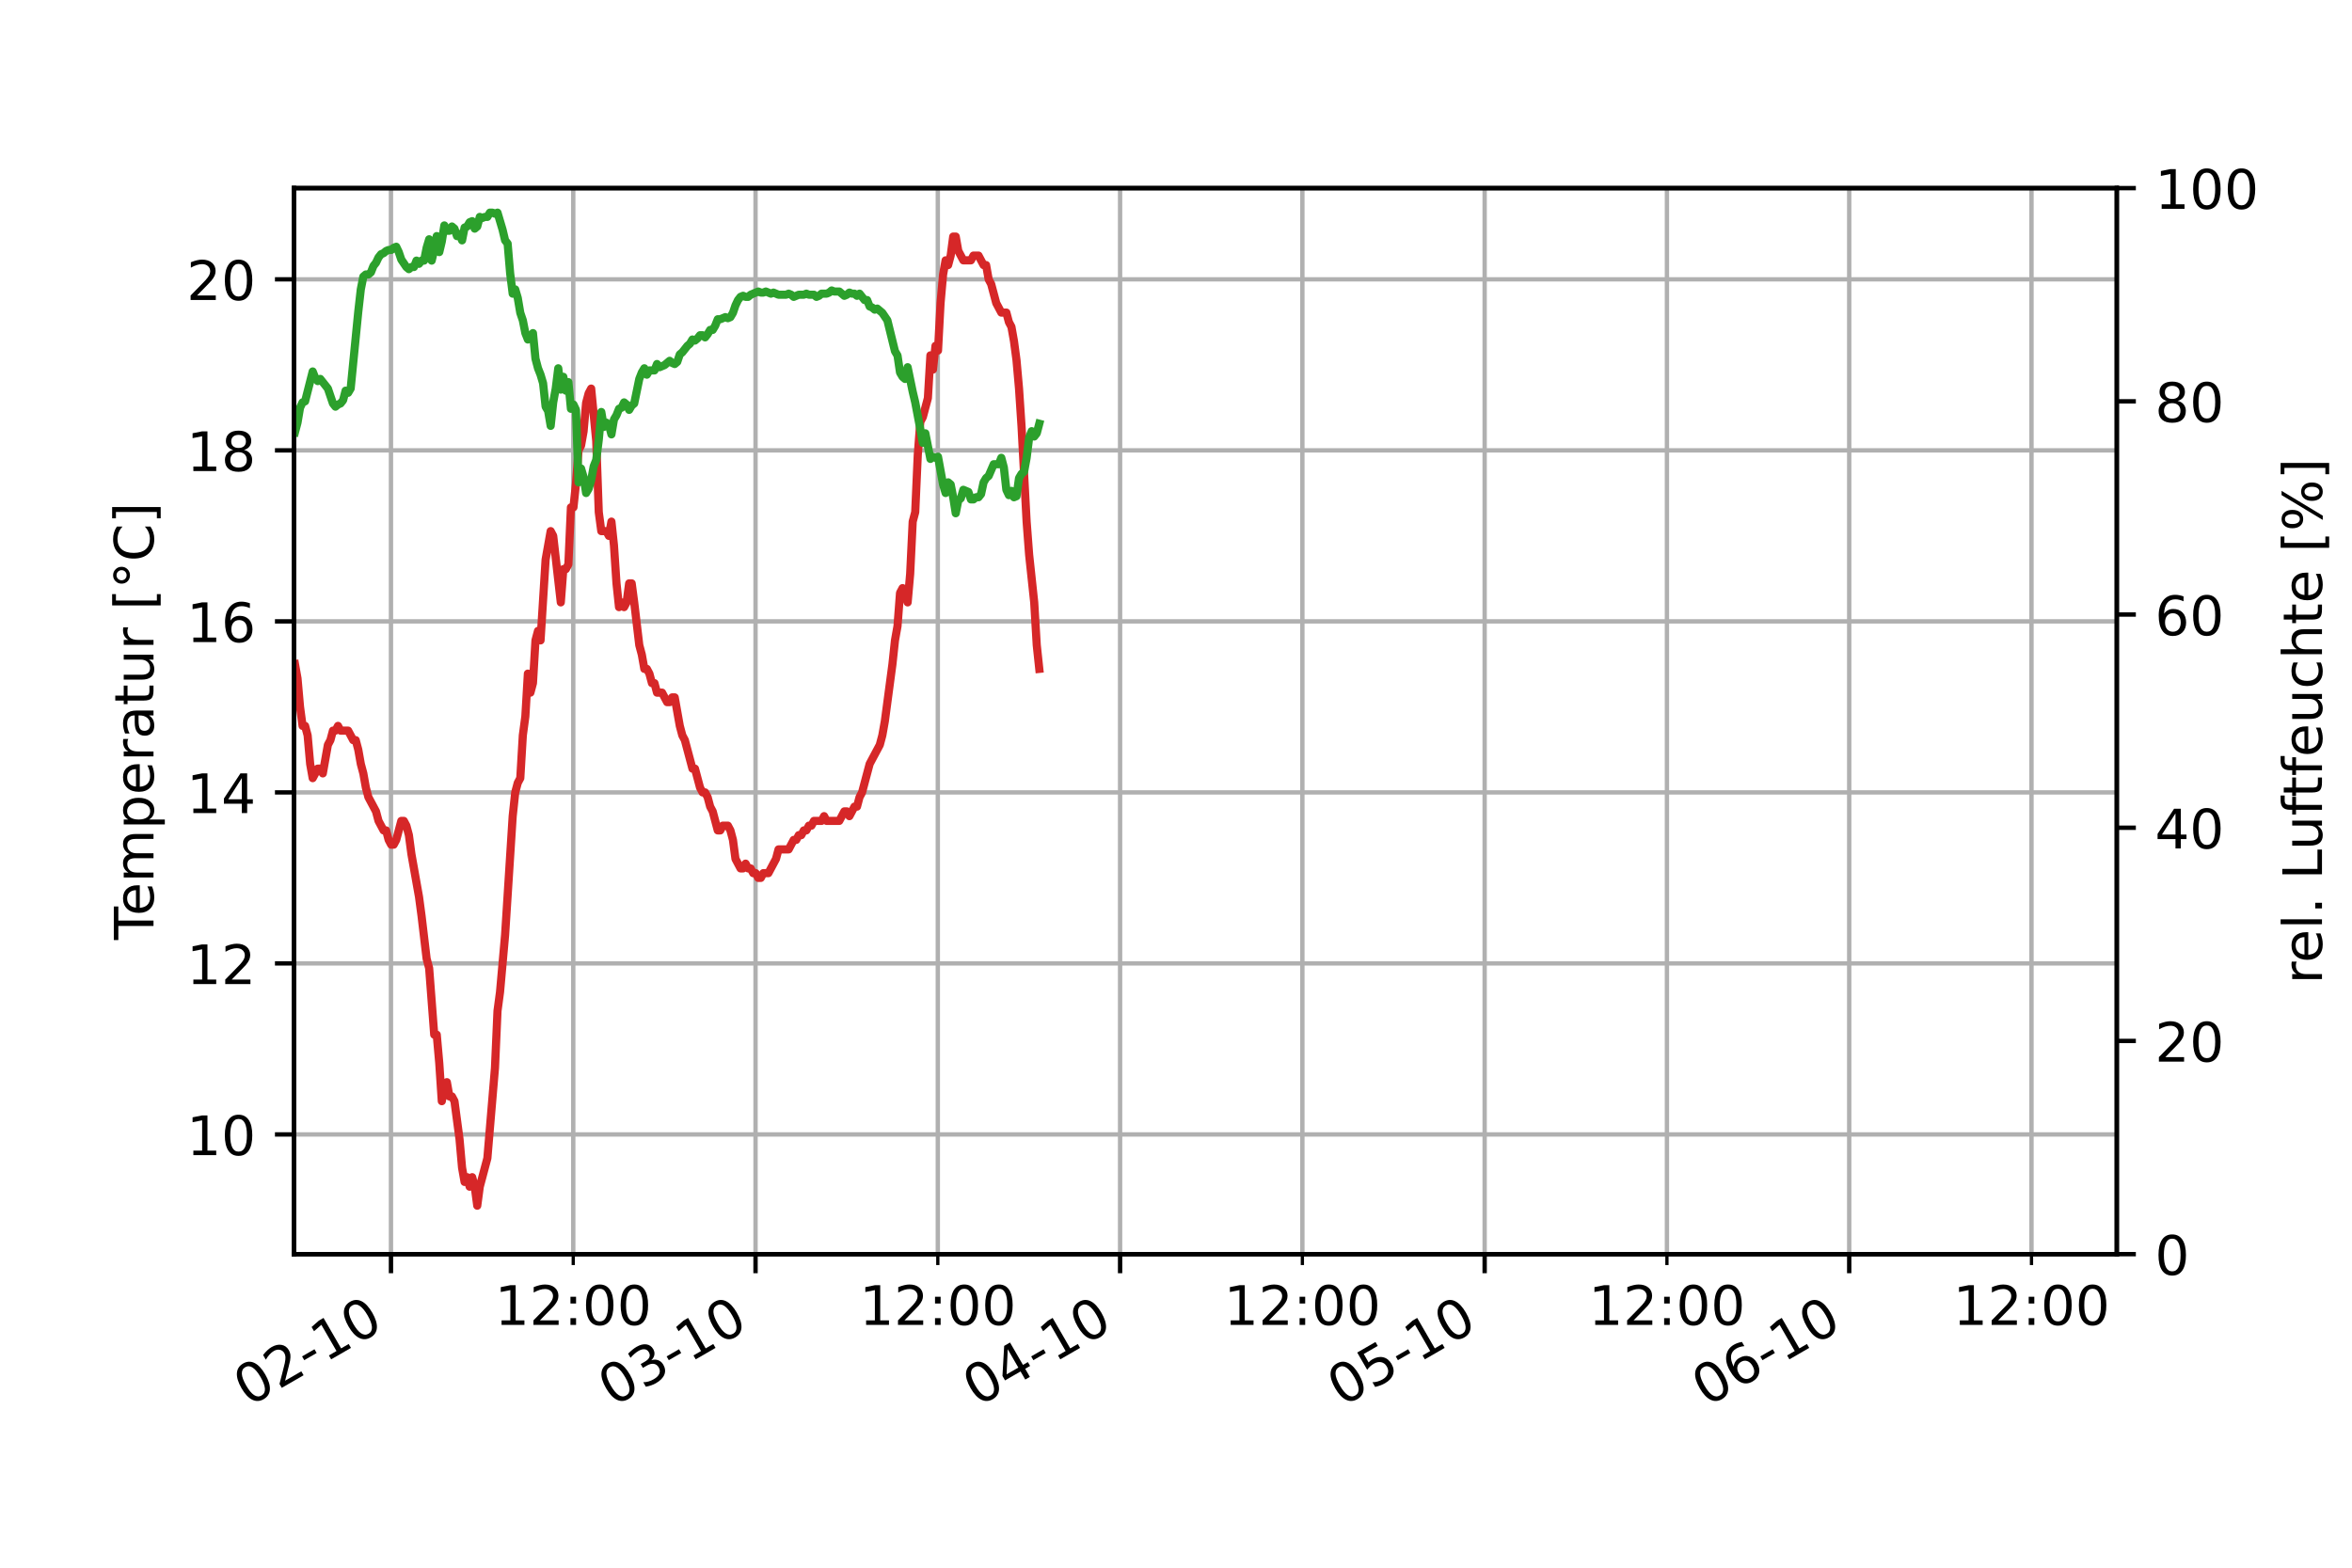<?xml version="1.0" encoding="utf-8" standalone="no"?>
<!DOCTYPE svg PUBLIC "-//W3C//DTD SVG 1.1//EN"
  "http://www.w3.org/Graphics/SVG/1.1/DTD/svg11.dtd">
<!-- Created with matplotlib (https://matplotlib.org/) -->
<svg height="288pt" version="1.1" viewBox="0 0 432 288" width="432pt" xmlns="http://www.w3.org/2000/svg" xmlns:xlink="http://www.w3.org/1999/xlink">
 <defs>
  <style type="text/css">
*{stroke-linecap:butt;stroke-linejoin:round;}
  </style>
 </defs>
 <g id="figure_1">
  <g id="patch_1">
   <path d="M 0 288 
L 432 288 
L 432 0 
L 0 0 
z
" style="fill:#ffffff;"/>
  </g>
  <g id="axes_1">
   <g id="patch_2">
    <path d="M 54 230.4 
L 388.8 230.4 
L 388.8 34.56 
L 54 34.56 
z
" style="fill:#ffffff;"/>
   </g>
   <g id="matplotlib.axis_1">
    <g id="xtick_1">
     <g id="line2d_1">
      <path clip-path="url(#pdefd040872)" d="M 71.811 230.4 
L 71.811 34.56 
" style="fill:none;stroke:#b0b0b0;stroke-linecap:square;stroke-width:0.8;"/>
     </g>
     <g id="line2d_2">
      <defs>
       <path d="M 0 0 
L 0 3.5 
" id="m091b1bd9b7" style="stroke:#000000;stroke-width:0.8;"/>
      </defs>
      <g>
       <use style="stroke:#000000;stroke-width:0.8;" x="71.811" xlink:href="#m091b1bd9b7" y="230.4"/>
      </g>
     </g>
     <g id="text_1">
      <!-- 02-10 -->
      <defs>
       <path d="M 31.781 66.406 
Q 24.172 66.406 20.328 58.906 
Q 16.5 51.422 16.5 36.375 
Q 16.5 21.391 20.328 13.891 
Q 24.172 6.391 31.781 6.391 
Q 39.453 6.391 43.281 13.891 
Q 47.125 21.391 47.125 36.375 
Q 47.125 51.422 43.281 58.906 
Q 39.453 66.406 31.781 66.406 
z
M 31.781 74.219 
Q 44.047 74.219 50.516 64.516 
Q 56.984 54.828 56.984 36.375 
Q 56.984 17.969 50.516 8.266 
Q 44.047 -1.422 31.781 -1.422 
Q 19.531 -1.422 13.062 8.266 
Q 6.594 17.969 6.594 36.375 
Q 6.594 54.828 13.062 64.516 
Q 19.531 74.219 31.781 74.219 
z
" id="DejaVuSans-48"/>
       <path d="M 19.188 8.297 
L 53.609 8.297 
L 53.609 0 
L 7.328 0 
L 7.328 8.297 
Q 12.938 14.109 22.625 23.891 
Q 32.328 33.688 34.812 36.531 
Q 39.547 41.844 41.422 45.531 
Q 43.312 49.219 43.312 52.781 
Q 43.312 58.594 39.234 62.25 
Q 35.156 65.922 28.609 65.922 
Q 23.969 65.922 18.812 64.312 
Q 13.672 62.703 7.812 59.422 
L 7.812 69.391 
Q 13.766 71.781 18.938 73 
Q 24.125 74.219 28.422 74.219 
Q 39.75 74.219 46.484 68.547 
Q 53.219 62.891 53.219 53.422 
Q 53.219 48.922 51.531 44.891 
Q 49.859 40.875 45.406 35.406 
Q 44.188 33.984 37.641 27.219 
Q 31.109 20.453 19.188 8.297 
z
" id="DejaVuSans-50"/>
       <path d="M 4.891 31.391 
L 31.203 31.391 
L 31.203 23.391 
L 4.891 23.391 
z
" id="DejaVuSans-45"/>
       <path d="M 12.406 8.297 
L 28.516 8.297 
L 28.516 63.922 
L 10.984 60.406 
L 10.984 69.391 
L 28.422 72.906 
L 38.281 72.906 
L 38.281 8.297 
L 54.391 8.297 
L 54.391 0 
L 12.406 0 
z
" id="DejaVuSans-49"/>
      </defs>
      <g transform="translate(45.607 258.509)rotate(-30)scale(0.1 -0.1)">
       <use xlink:href="#DejaVuSans-48"/>
       <use x="63.623" xlink:href="#DejaVuSans-50"/>
       <use x="127.246" xlink:href="#DejaVuSans-45"/>
       <use x="163.33" xlink:href="#DejaVuSans-49"/>
       <use x="226.953" xlink:href="#DejaVuSans-48"/>
      </g>
     </g>
    </g>
    <g id="xtick_2">
     <g id="line2d_3">
      <path clip-path="url(#pdefd040872)" d="M 138.771 230.4 
L 138.771 34.56 
" style="fill:none;stroke:#b0b0b0;stroke-linecap:square;stroke-width:0.8;"/>
     </g>
     <g id="line2d_4">
      <g>
       <use style="stroke:#000000;stroke-width:0.8;" x="138.771" xlink:href="#m091b1bd9b7" y="230.4"/>
      </g>
     </g>
     <g id="text_2">
      <!-- 03-10 -->
      <defs>
       <path d="M 40.578 39.312 
Q 47.656 37.797 51.625 33 
Q 55.609 28.219 55.609 21.188 
Q 55.609 10.406 48.188 4.484 
Q 40.766 -1.422 27.094 -1.422 
Q 22.516 -1.422 17.656 -0.516 
Q 12.797 0.391 7.625 2.203 
L 7.625 11.719 
Q 11.719 9.328 16.594 8.109 
Q 21.484 6.891 26.812 6.891 
Q 36.078 6.891 40.938 10.547 
Q 45.797 14.203 45.797 21.188 
Q 45.797 27.641 41.281 31.266 
Q 36.766 34.906 28.719 34.906 
L 20.219 34.906 
L 20.219 43.016 
L 29.109 43.016 
Q 36.375 43.016 40.234 45.922 
Q 44.094 48.828 44.094 54.297 
Q 44.094 59.906 40.109 62.906 
Q 36.141 65.922 28.719 65.922 
Q 24.656 65.922 20.016 65.031 
Q 15.375 64.156 9.812 62.312 
L 9.812 71.094 
Q 15.438 72.656 20.344 73.438 
Q 25.25 74.219 29.594 74.219 
Q 40.828 74.219 47.359 69.109 
Q 53.906 64.016 53.906 55.328 
Q 53.906 49.266 50.438 45.094 
Q 46.969 40.922 40.578 39.312 
z
" id="DejaVuSans-51"/>
      </defs>
      <g transform="translate(112.567 258.509)rotate(-30)scale(0.1 -0.1)">
       <use xlink:href="#DejaVuSans-48"/>
       <use x="63.623" xlink:href="#DejaVuSans-51"/>
       <use x="127.246" xlink:href="#DejaVuSans-45"/>
       <use x="163.33" xlink:href="#DejaVuSans-49"/>
       <use x="226.953" xlink:href="#DejaVuSans-48"/>
      </g>
     </g>
    </g>
    <g id="xtick_3">
     <g id="line2d_5">
      <path clip-path="url(#pdefd040872)" d="M 205.731 230.4 
L 205.731 34.56 
" style="fill:none;stroke:#b0b0b0;stroke-linecap:square;stroke-width:0.8;"/>
     </g>
     <g id="line2d_6">
      <g>
       <use style="stroke:#000000;stroke-width:0.8;" x="205.731" xlink:href="#m091b1bd9b7" y="230.4"/>
      </g>
     </g>
     <g id="text_3">
      <!-- 04-10 -->
      <defs>
       <path d="M 37.797 64.312 
L 12.891 25.391 
L 37.797 25.391 
z
M 35.203 72.906 
L 47.609 72.906 
L 47.609 25.391 
L 58.016 25.391 
L 58.016 17.188 
L 47.609 17.188 
L 47.609 0 
L 37.797 0 
L 37.797 17.188 
L 4.891 17.188 
L 4.891 26.703 
z
" id="DejaVuSans-52"/>
      </defs>
      <g transform="translate(179.527 258.509)rotate(-30)scale(0.1 -0.1)">
       <use xlink:href="#DejaVuSans-48"/>
       <use x="63.623" xlink:href="#DejaVuSans-52"/>
       <use x="127.246" xlink:href="#DejaVuSans-45"/>
       <use x="163.33" xlink:href="#DejaVuSans-49"/>
       <use x="226.953" xlink:href="#DejaVuSans-48"/>
      </g>
     </g>
    </g>
    <g id="xtick_4">
     <g id="line2d_7">
      <path clip-path="url(#pdefd040872)" d="M 272.691 230.4 
L 272.691 34.56 
" style="fill:none;stroke:#b0b0b0;stroke-linecap:square;stroke-width:0.8;"/>
     </g>
     <g id="line2d_8">
      <g>
       <use style="stroke:#000000;stroke-width:0.8;" x="272.691" xlink:href="#m091b1bd9b7" y="230.4"/>
      </g>
     </g>
     <g id="text_4">
      <!-- 05-10 -->
      <defs>
       <path d="M 10.797 72.906 
L 49.516 72.906 
L 49.516 64.594 
L 19.828 64.594 
L 19.828 46.734 
Q 21.969 47.469 24.109 47.828 
Q 26.266 48.188 28.422 48.188 
Q 40.625 48.188 47.75 41.5 
Q 54.891 34.812 54.891 23.391 
Q 54.891 11.625 47.562 5.094 
Q 40.234 -1.422 26.906 -1.422 
Q 22.312 -1.422 17.547 -0.641 
Q 12.797 0.141 7.719 1.703 
L 7.719 11.625 
Q 12.109 9.234 16.797 8.062 
Q 21.484 6.891 26.703 6.891 
Q 35.156 6.891 40.078 11.328 
Q 45.016 15.766 45.016 23.391 
Q 45.016 31 40.078 35.438 
Q 35.156 39.891 26.703 39.891 
Q 22.75 39.891 18.812 39.016 
Q 14.891 38.141 10.797 36.281 
z
" id="DejaVuSans-53"/>
      </defs>
      <g transform="translate(246.487 258.509)rotate(-30)scale(0.1 -0.1)">
       <use xlink:href="#DejaVuSans-48"/>
       <use x="63.623" xlink:href="#DejaVuSans-53"/>
       <use x="127.246" xlink:href="#DejaVuSans-45"/>
       <use x="163.33" xlink:href="#DejaVuSans-49"/>
       <use x="226.953" xlink:href="#DejaVuSans-48"/>
      </g>
     </g>
    </g>
    <g id="xtick_5">
     <g id="line2d_9">
      <path clip-path="url(#pdefd040872)" d="M 339.651 230.4 
L 339.651 34.56 
" style="fill:none;stroke:#b0b0b0;stroke-linecap:square;stroke-width:0.8;"/>
     </g>
     <g id="line2d_10">
      <g>
       <use style="stroke:#000000;stroke-width:0.8;" x="339.651" xlink:href="#m091b1bd9b7" y="230.4"/>
      </g>
     </g>
     <g id="text_5">
      <!-- 06-10 -->
      <defs>
       <path d="M 33.016 40.375 
Q 26.375 40.375 22.484 35.828 
Q 18.609 31.297 18.609 23.391 
Q 18.609 15.531 22.484 10.953 
Q 26.375 6.391 33.016 6.391 
Q 39.656 6.391 43.531 10.953 
Q 47.406 15.531 47.406 23.391 
Q 47.406 31.297 43.531 35.828 
Q 39.656 40.375 33.016 40.375 
z
M 52.594 71.297 
L 52.594 62.312 
Q 48.875 64.062 45.094 64.984 
Q 41.312 65.922 37.594 65.922 
Q 27.828 65.922 22.672 59.328 
Q 17.531 52.734 16.797 39.406 
Q 19.672 43.656 24.016 45.922 
Q 28.375 48.188 33.594 48.188 
Q 44.578 48.188 50.953 41.516 
Q 57.328 34.859 57.328 23.391 
Q 57.328 12.156 50.688 5.359 
Q 44.047 -1.422 33.016 -1.422 
Q 20.359 -1.422 13.672 8.266 
Q 6.984 17.969 6.984 36.375 
Q 6.984 53.656 15.188 63.938 
Q 23.391 74.219 37.203 74.219 
Q 40.922 74.219 44.703 73.484 
Q 48.484 72.75 52.594 71.297 
z
" id="DejaVuSans-54"/>
      </defs>
      <g transform="translate(313.447 258.509)rotate(-30)scale(0.1 -0.1)">
       <use xlink:href="#DejaVuSans-48"/>
       <use x="63.623" xlink:href="#DejaVuSans-54"/>
       <use x="127.246" xlink:href="#DejaVuSans-45"/>
       <use x="163.33" xlink:href="#DejaVuSans-49"/>
       <use x="226.953" xlink:href="#DejaVuSans-48"/>
      </g>
     </g>
    </g>
    <g id="xtick_6">
     <g id="line2d_11">
      <path clip-path="url(#pdefd040872)" d="M 105.291 230.4 
L 105.291 34.56 
" style="fill:none;stroke:#b0b0b0;stroke-linecap:square;stroke-width:0.8;"/>
     </g>
     <g id="line2d_12">
      <defs>
       <path d="M 0 0 
L 0 2 
" id="md35deabecb" style="stroke:#000000;stroke-width:0.6;"/>
      </defs>
      <g>
       <use style="stroke:#000000;stroke-width:0.6;" x="105.291" xlink:href="#md35deabecb" y="230.4"/>
      </g>
     </g>
     <g id="text_6">
      <!-- 12:00 -->
      <defs>
       <path d="M 11.719 12.406 
L 22.016 12.406 
L 22.016 0 
L 11.719 0 
z
M 11.719 51.703 
L 22.016 51.703 
L 22.016 39.312 
L 11.719 39.312 
z
" id="DejaVuSans-58"/>
      </defs>
      <g transform="translate(90.882 243.398)scale(0.1 -0.1)">
       <use xlink:href="#DejaVuSans-49"/>
       <use x="63.623" xlink:href="#DejaVuSans-50"/>
       <use x="127.246" xlink:href="#DejaVuSans-58"/>
       <use x="160.938" xlink:href="#DejaVuSans-48"/>
       <use x="224.561" xlink:href="#DejaVuSans-48"/>
      </g>
     </g>
    </g>
    <g id="xtick_7">
     <g id="line2d_13">
      <path clip-path="url(#pdefd040872)" d="M 172.251 230.4 
L 172.251 34.56 
" style="fill:none;stroke:#b0b0b0;stroke-linecap:square;stroke-width:0.8;"/>
     </g>
     <g id="line2d_14">
      <g>
       <use style="stroke:#000000;stroke-width:0.6;" x="172.251" xlink:href="#md35deabecb" y="230.4"/>
      </g>
     </g>
     <g id="text_7">
      <!-- 12:00 -->
      <g transform="translate(157.842 243.398)scale(0.1 -0.1)">
       <use xlink:href="#DejaVuSans-49"/>
       <use x="63.623" xlink:href="#DejaVuSans-50"/>
       <use x="127.246" xlink:href="#DejaVuSans-58"/>
       <use x="160.938" xlink:href="#DejaVuSans-48"/>
       <use x="224.561" xlink:href="#DejaVuSans-48"/>
      </g>
     </g>
    </g>
    <g id="xtick_8">
     <g id="line2d_15">
      <path clip-path="url(#pdefd040872)" d="M 239.211 230.4 
L 239.211 34.56 
" style="fill:none;stroke:#b0b0b0;stroke-linecap:square;stroke-width:0.8;"/>
     </g>
     <g id="line2d_16">
      <g>
       <use style="stroke:#000000;stroke-width:0.6;" x="239.211" xlink:href="#md35deabecb" y="230.4"/>
      </g>
     </g>
     <g id="text_8">
      <!-- 12:00 -->
      <g transform="translate(224.802 243.398)scale(0.1 -0.1)">
       <use xlink:href="#DejaVuSans-49"/>
       <use x="63.623" xlink:href="#DejaVuSans-50"/>
       <use x="127.246" xlink:href="#DejaVuSans-58"/>
       <use x="160.938" xlink:href="#DejaVuSans-48"/>
       <use x="224.561" xlink:href="#DejaVuSans-48"/>
      </g>
     </g>
    </g>
    <g id="xtick_9">
     <g id="line2d_17">
      <path clip-path="url(#pdefd040872)" d="M 306.171 230.4 
L 306.171 34.56 
" style="fill:none;stroke:#b0b0b0;stroke-linecap:square;stroke-width:0.8;"/>
     </g>
     <g id="line2d_18">
      <g>
       <use style="stroke:#000000;stroke-width:0.6;" x="306.171" xlink:href="#md35deabecb" y="230.4"/>
      </g>
     </g>
     <g id="text_9">
      <!-- 12:00 -->
      <g transform="translate(291.762 243.398)scale(0.1 -0.1)">
       <use xlink:href="#DejaVuSans-49"/>
       <use x="63.623" xlink:href="#DejaVuSans-50"/>
       <use x="127.246" xlink:href="#DejaVuSans-58"/>
       <use x="160.938" xlink:href="#DejaVuSans-48"/>
       <use x="224.561" xlink:href="#DejaVuSans-48"/>
      </g>
     </g>
    </g>
    <g id="xtick_10">
     <g id="line2d_19">
      <path clip-path="url(#pdefd040872)" d="M 373.131 230.4 
L 373.131 34.56 
" style="fill:none;stroke:#b0b0b0;stroke-linecap:square;stroke-width:0.8;"/>
     </g>
     <g id="line2d_20">
      <g>
       <use style="stroke:#000000;stroke-width:0.6;" x="373.131" xlink:href="#md35deabecb" y="230.4"/>
      </g>
     </g>
     <g id="text_10">
      <!-- 12:00 -->
      <g transform="translate(358.722 243.398)scale(0.1 -0.1)">
       <use xlink:href="#DejaVuSans-49"/>
       <use x="63.623" xlink:href="#DejaVuSans-50"/>
       <use x="127.246" xlink:href="#DejaVuSans-58"/>
       <use x="160.938" xlink:href="#DejaVuSans-48"/>
       <use x="224.561" xlink:href="#DejaVuSans-48"/>
      </g>
     </g>
    </g>
   </g>
   <g id="matplotlib.axis_2">
    <g id="ytick_1">
     <g id="line2d_21">
      <path clip-path="url(#pdefd040872)" d="M 54 208.407 
L 388.8 208.407 
" style="fill:none;stroke:#b0b0b0;stroke-linecap:square;stroke-width:0.8;"/>
     </g>
     <g id="line2d_22">
      <defs>
       <path d="M 0 0 
L -3.5 0 
" id="m7e758749e1" style="stroke:#000000;stroke-width:0.8;"/>
      </defs>
      <g>
       <use style="stroke:#000000;stroke-width:0.8;" x="54" xlink:href="#m7e758749e1" y="208.407"/>
      </g>
     </g>
     <g id="text_11">
      <!-- 10 -->
      <g transform="translate(34.275 212.206)scale(0.1 -0.1)">
       <use xlink:href="#DejaVuSans-49"/>
       <use x="63.623" xlink:href="#DejaVuSans-48"/>
      </g>
     </g>
    </g>
    <g id="ytick_2">
     <g id="line2d_23">
      <path clip-path="url(#pdefd040872)" d="M 54 176.989 
L 388.8 176.989 
" style="fill:none;stroke:#b0b0b0;stroke-linecap:square;stroke-width:0.8;"/>
     </g>
     <g id="line2d_24">
      <g>
       <use style="stroke:#000000;stroke-width:0.8;" x="54" xlink:href="#m7e758749e1" y="176.989"/>
      </g>
     </g>
     <g id="text_12">
      <!-- 12 -->
      <g transform="translate(34.275 180.788)scale(0.1 -0.1)">
       <use xlink:href="#DejaVuSans-49"/>
       <use x="63.623" xlink:href="#DejaVuSans-50"/>
      </g>
     </g>
    </g>
    <g id="ytick_3">
     <g id="line2d_25">
      <path clip-path="url(#pdefd040872)" d="M 54 145.571 
L 388.8 145.571 
" style="fill:none;stroke:#b0b0b0;stroke-linecap:square;stroke-width:0.8;"/>
     </g>
     <g id="line2d_26">
      <g>
       <use style="stroke:#000000;stroke-width:0.8;" x="54" xlink:href="#m7e758749e1" y="145.571"/>
      </g>
     </g>
     <g id="text_13">
      <!-- 14 -->
      <g transform="translate(34.275 149.37)scale(0.1 -0.1)">
       <use xlink:href="#DejaVuSans-49"/>
       <use x="63.623" xlink:href="#DejaVuSans-52"/>
      </g>
     </g>
    </g>
    <g id="ytick_4">
     <g id="line2d_27">
      <path clip-path="url(#pdefd040872)" d="M 54 114.153 
L 388.8 114.153 
" style="fill:none;stroke:#b0b0b0;stroke-linecap:square;stroke-width:0.8;"/>
     </g>
     <g id="line2d_28">
      <g>
       <use style="stroke:#000000;stroke-width:0.8;" x="54" xlink:href="#m7e758749e1" y="114.153"/>
      </g>
     </g>
     <g id="text_14">
      <!-- 16 -->
      <g transform="translate(34.275 117.952)scale(0.1 -0.1)">
       <use xlink:href="#DejaVuSans-49"/>
       <use x="63.623" xlink:href="#DejaVuSans-54"/>
      </g>
     </g>
    </g>
    <g id="ytick_5">
     <g id="line2d_29">
      <path clip-path="url(#pdefd040872)" d="M 54 82.735 
L 388.8 82.735 
" style="fill:none;stroke:#b0b0b0;stroke-linecap:square;stroke-width:0.8;"/>
     </g>
     <g id="line2d_30">
      <g>
       <use style="stroke:#000000;stroke-width:0.8;" x="54" xlink:href="#m7e758749e1" y="82.735"/>
      </g>
     </g>
     <g id="text_15">
      <!-- 18 -->
      <defs>
       <path d="M 31.781 34.625 
Q 24.75 34.625 20.719 30.859 
Q 16.703 27.094 16.703 20.516 
Q 16.703 13.922 20.719 10.156 
Q 24.75 6.391 31.781 6.391 
Q 38.812 6.391 42.859 10.172 
Q 46.922 13.969 46.922 20.516 
Q 46.922 27.094 42.891 30.859 
Q 38.875 34.625 31.781 34.625 
z
M 21.922 38.812 
Q 15.578 40.375 12.031 44.719 
Q 8.5 49.078 8.5 55.328 
Q 8.5 64.062 14.719 69.141 
Q 20.953 74.219 31.781 74.219 
Q 42.672 74.219 48.875 69.141 
Q 55.078 64.062 55.078 55.328 
Q 55.078 49.078 51.531 44.719 
Q 48 40.375 41.703 38.812 
Q 48.828 37.156 52.797 32.312 
Q 56.781 27.484 56.781 20.516 
Q 56.781 9.906 50.312 4.234 
Q 43.844 -1.422 31.781 -1.422 
Q 19.734 -1.422 13.25 4.234 
Q 6.781 9.906 6.781 20.516 
Q 6.781 27.484 10.781 32.312 
Q 14.797 37.156 21.922 38.812 
z
M 18.312 54.391 
Q 18.312 48.734 21.844 45.562 
Q 25.391 42.391 31.781 42.391 
Q 38.141 42.391 41.719 45.562 
Q 45.312 48.734 45.312 54.391 
Q 45.312 60.062 41.719 63.234 
Q 38.141 66.406 31.781 66.406 
Q 25.391 66.406 21.844 63.234 
Q 18.312 60.062 18.312 54.391 
z
" id="DejaVuSans-56"/>
      </defs>
      <g transform="translate(34.275 86.534)scale(0.1 -0.1)">
       <use xlink:href="#DejaVuSans-49"/>
       <use x="63.623" xlink:href="#DejaVuSans-56"/>
      </g>
     </g>
    </g>
    <g id="ytick_6">
     <g id="line2d_31">
      <path clip-path="url(#pdefd040872)" d="M 54 51.316 
L 388.8 51.316 
" style="fill:none;stroke:#b0b0b0;stroke-linecap:square;stroke-width:0.8;"/>
     </g>
     <g id="line2d_32">
      <g>
       <use style="stroke:#000000;stroke-width:0.8;" x="54" xlink:href="#m7e758749e1" y="51.316"/>
      </g>
     </g>
     <g id="text_16">
      <!-- 20 -->
      <g transform="translate(34.275 55.116)scale(0.1 -0.1)">
       <use xlink:href="#DejaVuSans-50"/>
       <use x="63.623" xlink:href="#DejaVuSans-48"/>
      </g>
     </g>
    </g>
    <g id="text_17">
     <!-- Temperatur [°C] -->
     <defs>
      <path d="M -0.297 72.906 
L 61.375 72.906 
L 61.375 64.594 
L 35.5 64.594 
L 35.5 0 
L 25.594 0 
L 25.594 64.594 
L -0.297 64.594 
z
" id="DejaVuSans-84"/>
      <path d="M 56.203 29.594 
L 56.203 25.203 
L 14.891 25.203 
Q 15.484 15.922 20.484 11.062 
Q 25.484 6.203 34.422 6.203 
Q 39.594 6.203 44.453 7.469 
Q 49.312 8.734 54.109 11.281 
L 54.109 2.781 
Q 49.266 0.734 44.188 -0.344 
Q 39.109 -1.422 33.891 -1.422 
Q 20.797 -1.422 13.156 6.188 
Q 5.516 13.812 5.516 26.812 
Q 5.516 40.234 12.766 48.109 
Q 20.016 56 32.328 56 
Q 43.359 56 49.781 48.891 
Q 56.203 41.797 56.203 29.594 
z
M 47.219 32.234 
Q 47.125 39.594 43.094 43.984 
Q 39.062 48.391 32.422 48.391 
Q 24.906 48.391 20.391 44.141 
Q 15.875 39.891 15.188 32.172 
z
" id="DejaVuSans-101"/>
      <path d="M 52 44.188 
Q 55.375 50.25 60.062 53.125 
Q 64.75 56 71.094 56 
Q 79.641 56 84.281 50.016 
Q 88.922 44.047 88.922 33.016 
L 88.922 0 
L 79.891 0 
L 79.891 32.719 
Q 79.891 40.578 77.094 44.375 
Q 74.312 48.188 68.609 48.188 
Q 61.625 48.188 57.562 43.547 
Q 53.516 38.922 53.516 30.906 
L 53.516 0 
L 44.484 0 
L 44.484 32.719 
Q 44.484 40.625 41.703 44.406 
Q 38.922 48.188 33.109 48.188 
Q 26.219 48.188 22.156 43.531 
Q 18.109 38.875 18.109 30.906 
L 18.109 0 
L 9.078 0 
L 9.078 54.688 
L 18.109 54.688 
L 18.109 46.188 
Q 21.188 51.219 25.484 53.609 
Q 29.781 56 35.688 56 
Q 41.656 56 45.828 52.969 
Q 50 49.953 52 44.188 
z
" id="DejaVuSans-109"/>
      <path d="M 18.109 8.203 
L 18.109 -20.797 
L 9.078 -20.797 
L 9.078 54.688 
L 18.109 54.688 
L 18.109 46.391 
Q 20.953 51.266 25.266 53.625 
Q 29.594 56 35.594 56 
Q 45.562 56 51.781 48.094 
Q 58.016 40.188 58.016 27.297 
Q 58.016 14.406 51.781 6.484 
Q 45.562 -1.422 35.594 -1.422 
Q 29.594 -1.422 25.266 0.953 
Q 20.953 3.328 18.109 8.203 
z
M 48.688 27.297 
Q 48.688 37.203 44.609 42.844 
Q 40.531 48.484 33.406 48.484 
Q 26.266 48.484 22.188 42.844 
Q 18.109 37.203 18.109 27.297 
Q 18.109 17.391 22.188 11.75 
Q 26.266 6.109 33.406 6.109 
Q 40.531 6.109 44.609 11.75 
Q 48.688 17.391 48.688 27.297 
z
" id="DejaVuSans-112"/>
      <path d="M 41.109 46.297 
Q 39.594 47.172 37.812 47.578 
Q 36.031 48 33.891 48 
Q 26.266 48 22.188 43.047 
Q 18.109 38.094 18.109 28.812 
L 18.109 0 
L 9.078 0 
L 9.078 54.688 
L 18.109 54.688 
L 18.109 46.188 
Q 20.953 51.172 25.484 53.578 
Q 30.031 56 36.531 56 
Q 37.453 56 38.578 55.875 
Q 39.703 55.766 41.062 55.516 
z
" id="DejaVuSans-114"/>
      <path d="M 34.281 27.484 
Q 23.391 27.484 19.188 25 
Q 14.984 22.516 14.984 16.5 
Q 14.984 11.719 18.141 8.906 
Q 21.297 6.109 26.703 6.109 
Q 34.188 6.109 38.703 11.406 
Q 43.219 16.703 43.219 25.484 
L 43.219 27.484 
z
M 52.203 31.203 
L 52.203 0 
L 43.219 0 
L 43.219 8.297 
Q 40.141 3.328 35.547 0.953 
Q 30.953 -1.422 24.312 -1.422 
Q 15.922 -1.422 10.953 3.297 
Q 6 8.016 6 15.922 
Q 6 25.141 12.172 29.828 
Q 18.359 34.516 30.609 34.516 
L 43.219 34.516 
L 43.219 35.406 
Q 43.219 41.609 39.141 45 
Q 35.062 48.391 27.688 48.391 
Q 23 48.391 18.547 47.266 
Q 14.109 46.141 10.016 43.891 
L 10.016 52.203 
Q 14.938 54.109 19.578 55.047 
Q 24.219 56 28.609 56 
Q 40.484 56 46.344 49.844 
Q 52.203 43.703 52.203 31.203 
z
" id="DejaVuSans-97"/>
      <path d="M 18.312 70.219 
L 18.312 54.688 
L 36.812 54.688 
L 36.812 47.703 
L 18.312 47.703 
L 18.312 18.016 
Q 18.312 11.328 20.141 9.422 
Q 21.969 7.516 27.594 7.516 
L 36.812 7.516 
L 36.812 0 
L 27.594 0 
Q 17.188 0 13.234 3.875 
Q 9.281 7.766 9.281 18.016 
L 9.281 47.703 
L 2.688 47.703 
L 2.688 54.688 
L 9.281 54.688 
L 9.281 70.219 
z
" id="DejaVuSans-116"/>
      <path d="M 8.5 21.578 
L 8.5 54.688 
L 17.484 54.688 
L 17.484 21.922 
Q 17.484 14.156 20.5 10.266 
Q 23.531 6.391 29.594 6.391 
Q 36.859 6.391 41.078 11.031 
Q 45.312 15.672 45.312 23.688 
L 45.312 54.688 
L 54.297 54.688 
L 54.297 0 
L 45.312 0 
L 45.312 8.406 
Q 42.047 3.422 37.719 1 
Q 33.406 -1.422 27.688 -1.422 
Q 18.266 -1.422 13.375 4.438 
Q 8.5 10.297 8.5 21.578 
z
M 31.109 56 
z
" id="DejaVuSans-117"/>
      <path id="DejaVuSans-32"/>
      <path d="M 8.594 75.984 
L 29.297 75.984 
L 29.297 69 
L 17.578 69 
L 17.578 -6.203 
L 29.297 -6.203 
L 29.297 -13.188 
L 8.594 -13.188 
z
" id="DejaVuSans-91"/>
      <path d="M 25 67.922 
Q 21.094 67.922 18.406 65.203 
Q 15.719 62.5 15.719 58.594 
Q 15.719 54.734 18.406 52.078 
Q 21.094 49.422 25 49.422 
Q 28.906 49.422 31.594 52.078 
Q 34.281 54.734 34.281 58.594 
Q 34.281 62.453 31.562 65.188 
Q 28.859 67.922 25 67.922 
z
M 25 74.219 
Q 28.125 74.219 31 73.016 
Q 33.891 71.828 35.984 69.578 
Q 38.234 67.391 39.359 64.594 
Q 40.484 61.812 40.484 58.594 
Q 40.484 52.156 35.969 47.688 
Q 31.453 43.219 24.906 43.219 
Q 18.312 43.219 13.906 47.609 
Q 9.516 52 9.516 58.594 
Q 9.516 65.141 14 69.672 
Q 18.5 74.219 25 74.219 
z
" id="DejaVuSans-176"/>
      <path d="M 64.406 67.281 
L 64.406 56.891 
Q 59.422 61.531 53.781 63.812 
Q 48.141 66.109 41.797 66.109 
Q 29.297 66.109 22.656 58.469 
Q 16.016 50.828 16.016 36.375 
Q 16.016 21.969 22.656 14.328 
Q 29.297 6.688 41.797 6.688 
Q 48.141 6.688 53.781 8.984 
Q 59.422 11.281 64.406 15.922 
L 64.406 5.609 
Q 59.234 2.094 53.438 0.328 
Q 47.656 -1.422 41.219 -1.422 
Q 24.656 -1.422 15.125 8.703 
Q 5.609 18.844 5.609 36.375 
Q 5.609 53.953 15.125 64.078 
Q 24.656 74.219 41.219 74.219 
Q 47.75 74.219 53.531 72.484 
Q 59.328 70.75 64.406 67.281 
z
" id="DejaVuSans-67"/>
      <path d="M 30.422 75.984 
L 30.422 -13.188 
L 9.719 -13.188 
L 9.719 -6.203 
L 21.391 -6.203 
L 21.391 69 
L 9.719 69 
L 9.719 75.984 
z
" id="DejaVuSans-93"/>
     </defs>
     <g transform="translate(28.195 172.667)rotate(-90)scale(0.1 -0.1)">
      <use xlink:href="#DejaVuSans-84"/>
      <use x="44.084" xlink:href="#DejaVuSans-101"/>
      <use x="105.607" xlink:href="#DejaVuSans-109"/>
      <use x="203.02" xlink:href="#DejaVuSans-112"/>
      <use x="266.496" xlink:href="#DejaVuSans-101"/>
      <use x="328.02" xlink:href="#DejaVuSans-114"/>
      <use x="369.133" xlink:href="#DejaVuSans-97"/>
      <use x="430.412" xlink:href="#DejaVuSans-116"/>
      <use x="469.621" xlink:href="#DejaVuSans-117"/>
      <use x="533" xlink:href="#DejaVuSans-114"/>
      <use x="574.113" xlink:href="#DejaVuSans-32"/>
      <use x="605.9" xlink:href="#DejaVuSans-91"/>
      <use x="644.914" xlink:href="#DejaVuSans-176"/>
      <use x="694.914" xlink:href="#DejaVuSans-67"/>
      <use x="764.738" xlink:href="#DejaVuSans-93"/>
     </g>
    </g>
   </g>
   <g id="line2d_33">
    <path clip-path="url(#pdefd040872)" d="M 54.178 122.007 
L 54.643 124.625 
L 55.108 129.862 
L 55.573 133.353 
L 56.038 133.353 
L 56.503 135.098 
L 56.968 140.335 
L 57.433 142.953 
L 58.363 141.207 
L 58.828 141.207 
L 59.293 142.08 
L 60.223 136.844 
L 60.688 135.971 
L 61.153 134.225 
L 61.618 134.225 
L 62.083 133.353 
L 62.548 134.225 
L 63.943 134.225 
L 64.873 135.971 
L 65.338 135.971 
L 65.803 137.716 
L 66.268 140.335 
L 66.733 142.08 
L 67.198 144.698 
L 67.663 146.444 
L 69.058 149.062 
L 69.523 150.807 
L 70.453 152.553 
L 70.918 152.553 
L 71.383 154.298 
L 71.848 155.171 
L 72.313 155.171 
L 72.778 154.298 
L 73.708 150.807 
L 74.173 150.807 
L 74.638 151.68 
L 75.103 153.425 
L 75.568 156.916 
L 76.963 164.771 
L 77.428 168.262 
L 78.358 176.116 
L 78.823 177.862 
L 79.753 190.08 
L 80.218 190.08 
L 80.683 195.316 
L 81.148 202.298 
L 81.613 199.68 
L 82.078 198.807 
L 82.543 201.425 
L 83.008 201.425 
L 83.473 202.298 
L 84.403 209.28 
L 84.868 214.516 
L 85.333 217.135 
L 85.798 216.262 
L 86.263 218.007 
L 86.728 216.262 
L 87.193 218.007 
L 87.658 221.498 
L 88.123 218.007 
L 89.518 212.771 
L 90.913 196.189 
L 91.378 185.716 
L 91.843 182.225 
L 92.773 171.753 
L 94.168 149.935 
L 94.633 145.571 
L 95.098 143.825 
L 95.563 142.953 
L 96.028 135.098 
L 96.493 131.607 
L 96.958 123.753 
L 97.423 127.244 
L 97.888 125.498 
L 98.353 117.644 
L 98.818 115.898 
L 99.283 117.644 
L 100.213 102.807 
L 101.143 97.571 
L 101.608 98.444 
L 103.003 110.662 
L 103.468 104.553 
L 103.933 104.553 
L 104.398 103.68 
L 104.863 93.207 
L 105.328 93.207 
L 105.793 88.844 
L 106.258 82.735 
L 106.723 81.862 
L 107.188 79.244 
L 107.653 74.007 
L 108.118 72.262 
L 108.583 71.389 
L 109.513 80.989 
L 109.978 94.08 
L 110.443 97.571 
L 111.373 97.571 
L 111.838 98.444 
L 112.303 95.825 
L 112.768 100.189 
L 113.233 107.171 
L 113.698 111.535 
L 114.163 110.662 
L 114.628 111.535 
L 115.093 110.662 
L 115.558 107.171 
L 116.023 107.171 
L 116.488 110.662 
L 117.418 118.516 
L 117.883 120.262 
L 118.348 122.88 
L 118.813 122.88 
L 119.278 123.753 
L 119.743 125.498 
L 120.208 125.498 
L 120.673 127.244 
L 121.603 127.244 
L 122.533 128.989 
L 122.998 128.989 
L 123.463 128.116 
L 123.928 128.116 
L 124.858 133.353 
L 125.323 135.098 
L 125.788 135.971 
L 127.183 141.207 
L 127.648 141.207 
L 128.578 144.698 
L 129.043 145.571 
L 129.508 145.571 
L 129.973 146.444 
L 130.438 148.189 
L 130.903 149.062 
L 131.833 152.553 
L 132.298 152.553 
L 132.763 151.68 
L 133.693 151.68 
L 134.158 152.553 
L 134.623 154.298 
L 135.088 157.789 
L 136.018 159.535 
L 136.483 159.535 
L 136.948 158.662 
L 137.413 159.535 
L 137.878 159.535 
L 138.343 160.407 
L 138.808 160.407 
L 139.273 161.28 
L 139.738 161.28 
L 140.203 160.407 
L 141.133 160.407 
L 142.528 157.789 
L 142.993 156.044 
L 144.853 156.044 
L 145.783 154.298 
L 146.248 154.298 
L 146.713 153.425 
L 147.178 153.425 
L 147.643 152.553 
L 148.108 152.553 
L 148.573 151.68 
L 149.038 151.68 
L 149.503 150.807 
L 150.898 150.807 
L 151.363 149.935 
L 151.828 150.807 
L 154.153 150.807 
L 155.083 149.062 
L 155.548 149.062 
L 156.013 149.935 
L 156.943 148.189 
L 157.408 148.189 
L 157.873 146.444 
L 158.338 145.571 
L 159.733 140.335 
L 161.593 136.844 
L 162.058 135.098 
L 162.523 132.48 
L 163.918 122.007 
L 164.383 117.644 
L 164.848 115.025 
L 165.313 108.916 
L 165.778 108.044 
L 166.243 108.916 
L 166.708 110.662 
L 167.173 105.425 
L 167.638 95.825 
L 168.103 94.08 
L 168.568 83.607 
L 169.033 77.498 
L 169.498 76.625 
L 170.428 73.135 
L 170.893 65.28 
L 171.358 67.898 
L 171.823 63.535 
L 172.288 64.407 
L 172.753 55.68 
L 173.218 50.444 
L 173.683 47.825 
L 174.148 48.698 
L 174.613 46.953 
L 175.078 43.462 
L 175.543 43.462 
L 176.008 46.08 
L 176.938 47.825 
L 178.333 47.825 
L 178.798 46.953 
L 179.728 46.953 
L 180.658 48.698 
L 181.123 48.698 
L 181.588 51.316 
L 182.053 52.189 
L 182.983 55.68 
L 183.913 57.425 
L 184.843 57.425 
L 185.308 59.171 
L 185.773 60.044 
L 186.238 62.662 
L 186.703 66.153 
L 187.168 71.389 
L 187.633 78.371 
L 188.563 95.825 
L 189.028 101.935 
L 189.958 110.662 
L 190.423 118.516 
L 190.888 122.88 
L 190.888 122.88 
" style="fill:none;stroke:#d62728;stroke-linecap:square;stroke-width:1.5;"/>
   </g>
   <g id="patch_3">
    <path d="M 54 230.4 
L 54 34.56 
" style="fill:none;stroke:#000000;stroke-linecap:square;stroke-linejoin:miter;stroke-width:0.8;"/>
   </g>
   <g id="patch_4">
    <path d="M 388.8 230.4 
L 388.8 34.56 
" style="fill:none;stroke:#000000;stroke-linecap:square;stroke-linejoin:miter;stroke-width:0.8;"/>
   </g>
   <g id="patch_5">
    <path d="M 54 230.4 
L 388.8 230.4 
" style="fill:none;stroke:#000000;stroke-linecap:square;stroke-linejoin:miter;stroke-width:0.8;"/>
   </g>
   <g id="patch_6">
    <path d="M 54 34.56 
L 388.8 34.56 
" style="fill:none;stroke:#000000;stroke-linecap:square;stroke-linejoin:miter;stroke-width:0.8;"/>
   </g>
  </g>
  <g id="axes_2">
   <g id="matplotlib.axis_3">
    <g id="ytick_7">
     <g id="line2d_34">
      <defs>
       <path d="M 0 0 
L 3.5 0 
" id="m2dbf7db190" style="stroke:#000000;stroke-width:0.8;"/>
      </defs>
      <g>
       <use style="stroke:#000000;stroke-width:0.8;" x="388.8" xlink:href="#m2dbf7db190" y="230.4"/>
      </g>
     </g>
     <g id="text_18">
      <!-- 0 -->
      <g transform="translate(395.8 234.199)scale(0.1 -0.1)">
       <use xlink:href="#DejaVuSans-48"/>
      </g>
     </g>
    </g>
    <g id="ytick_8">
     <g id="line2d_35">
      <g>
       <use style="stroke:#000000;stroke-width:0.8;" x="388.8" xlink:href="#m2dbf7db190" y="191.232"/>
      </g>
     </g>
     <g id="text_19">
      <!-- 20 -->
      <g transform="translate(395.8 195.031)scale(0.1 -0.1)">
       <use xlink:href="#DejaVuSans-50"/>
       <use x="63.623" xlink:href="#DejaVuSans-48"/>
      </g>
     </g>
    </g>
    <g id="ytick_9">
     <g id="line2d_36">
      <g>
       <use style="stroke:#000000;stroke-width:0.8;" x="388.8" xlink:href="#m2dbf7db190" y="152.064"/>
      </g>
     </g>
     <g id="text_20">
      <!-- 40 -->
      <g transform="translate(395.8 155.863)scale(0.1 -0.1)">
       <use xlink:href="#DejaVuSans-52"/>
       <use x="63.623" xlink:href="#DejaVuSans-48"/>
      </g>
     </g>
    </g>
    <g id="ytick_10">
     <g id="line2d_37">
      <g>
       <use style="stroke:#000000;stroke-width:0.8;" x="388.8" xlink:href="#m2dbf7db190" y="112.896"/>
      </g>
     </g>
     <g id="text_21">
      <!-- 60 -->
      <g transform="translate(395.8 116.695)scale(0.1 -0.1)">
       <use xlink:href="#DejaVuSans-54"/>
       <use x="63.623" xlink:href="#DejaVuSans-48"/>
      </g>
     </g>
    </g>
    <g id="ytick_11">
     <g id="line2d_38">
      <g>
       <use style="stroke:#000000;stroke-width:0.8;" x="388.8" xlink:href="#m2dbf7db190" y="73.728"/>
      </g>
     </g>
     <g id="text_22">
      <!-- 80 -->
      <g transform="translate(395.8 77.527)scale(0.1 -0.1)">
       <use xlink:href="#DejaVuSans-56"/>
       <use x="63.623" xlink:href="#DejaVuSans-48"/>
      </g>
     </g>
    </g>
    <g id="ytick_12">
     <g id="line2d_39">
      <g>
       <use style="stroke:#000000;stroke-width:0.8;" x="388.8" xlink:href="#m2dbf7db190" y="34.56"/>
      </g>
     </g>
     <g id="text_23">
      <!-- 100 -->
      <g transform="translate(395.8 38.359)scale(0.1 -0.1)">
       <use xlink:href="#DejaVuSans-49"/>
       <use x="63.623" xlink:href="#DejaVuSans-48"/>
       <use x="127.246" xlink:href="#DejaVuSans-48"/>
      </g>
     </g>
    </g>
    <g id="text_24">
     <!-- rel. Luftfeuchte [%] -->
     <defs>
      <path d="M 9.422 75.984 
L 18.406 75.984 
L 18.406 0 
L 9.422 0 
z
" id="DejaVuSans-108"/>
      <path d="M 10.688 12.406 
L 21 12.406 
L 21 0 
L 10.688 0 
z
" id="DejaVuSans-46"/>
      <path d="M 9.812 72.906 
L 19.672 72.906 
L 19.672 8.297 
L 55.172 8.297 
L 55.172 0 
L 9.812 0 
z
" id="DejaVuSans-76"/>
      <path d="M 37.109 75.984 
L 37.109 68.5 
L 28.516 68.5 
Q 23.688 68.5 21.797 66.547 
Q 19.922 64.594 19.922 59.516 
L 19.922 54.688 
L 34.719 54.688 
L 34.719 47.703 
L 19.922 47.703 
L 19.922 0 
L 10.891 0 
L 10.891 47.703 
L 2.297 47.703 
L 2.297 54.688 
L 10.891 54.688 
L 10.891 58.5 
Q 10.891 67.625 15.141 71.797 
Q 19.391 75.984 28.609 75.984 
z
" id="DejaVuSans-102"/>
      <path d="M 48.781 52.594 
L 48.781 44.188 
Q 44.969 46.297 41.141 47.344 
Q 37.312 48.391 33.406 48.391 
Q 24.656 48.391 19.812 42.844 
Q 14.984 37.312 14.984 27.297 
Q 14.984 17.281 19.812 11.734 
Q 24.656 6.203 33.406 6.203 
Q 37.312 6.203 41.141 7.25 
Q 44.969 8.297 48.781 10.406 
L 48.781 2.094 
Q 45.016 0.344 40.984 -0.531 
Q 36.969 -1.422 32.422 -1.422 
Q 20.062 -1.422 12.781 6.344 
Q 5.516 14.109 5.516 27.297 
Q 5.516 40.672 12.859 48.328 
Q 20.219 56 33.016 56 
Q 37.156 56 41.109 55.141 
Q 45.062 54.297 48.781 52.594 
z
" id="DejaVuSans-99"/>
      <path d="M 54.891 33.016 
L 54.891 0 
L 45.906 0 
L 45.906 32.719 
Q 45.906 40.484 42.875 44.328 
Q 39.844 48.188 33.797 48.188 
Q 26.516 48.188 22.312 43.547 
Q 18.109 38.922 18.109 30.906 
L 18.109 0 
L 9.078 0 
L 9.078 75.984 
L 18.109 75.984 
L 18.109 46.188 
Q 21.344 51.125 25.703 53.562 
Q 30.078 56 35.797 56 
Q 45.219 56 50.047 50.172 
Q 54.891 44.344 54.891 33.016 
z
" id="DejaVuSans-104"/>
      <path d="M 72.703 32.078 
Q 68.453 32.078 66.031 28.469 
Q 63.625 24.859 63.625 18.406 
Q 63.625 12.062 66.031 8.422 
Q 68.453 4.781 72.703 4.781 
Q 76.859 4.781 79.266 8.422 
Q 81.688 12.062 81.688 18.406 
Q 81.688 24.812 79.266 28.438 
Q 76.859 32.078 72.703 32.078 
z
M 72.703 38.281 
Q 80.422 38.281 84.953 32.906 
Q 89.5 27.547 89.5 18.406 
Q 89.5 9.281 84.938 3.922 
Q 80.375 -1.422 72.703 -1.422 
Q 64.891 -1.422 60.344 3.922 
Q 55.812 9.281 55.812 18.406 
Q 55.812 27.594 60.375 32.938 
Q 64.938 38.281 72.703 38.281 
z
M 22.312 68.016 
Q 18.109 68.016 15.688 64.375 
Q 13.281 60.75 13.281 54.391 
Q 13.281 47.953 15.672 44.328 
Q 18.062 40.719 22.312 40.719 
Q 26.562 40.719 28.969 44.328 
Q 31.391 47.953 31.391 54.391 
Q 31.391 60.688 28.953 64.344 
Q 26.516 68.016 22.312 68.016 
z
M 66.406 74.219 
L 74.219 74.219 
L 28.609 -1.422 
L 20.797 -1.422 
z
M 22.312 74.219 
Q 30.031 74.219 34.609 68.875 
Q 39.203 63.531 39.203 54.391 
Q 39.203 45.172 34.641 39.844 
Q 30.078 34.516 22.312 34.516 
Q 14.547 34.516 10.031 39.859 
Q 5.516 45.219 5.516 54.391 
Q 5.516 63.484 10.047 68.844 
Q 14.594 74.219 22.312 74.219 
z
" id="DejaVuSans-37"/>
     </defs>
     <g transform="translate(426.486 180.768)rotate(-90)scale(0.1 -0.1)">
      <use xlink:href="#DejaVuSans-114"/>
      <use x="38.863" xlink:href="#DejaVuSans-101"/>
      <use x="100.387" xlink:href="#DejaVuSans-108"/>
      <use x="128.17" xlink:href="#DejaVuSans-46"/>
      <use x="159.957" xlink:href="#DejaVuSans-32"/>
      <use x="191.744" xlink:href="#DejaVuSans-76"/>
      <use x="245.707" xlink:href="#DejaVuSans-117"/>
      <use x="309.086" xlink:href="#DejaVuSans-102"/>
      <use x="342.541" xlink:href="#DejaVuSans-116"/>
      <use x="381.75" xlink:href="#DejaVuSans-102"/>
      <use x="416.955" xlink:href="#DejaVuSans-101"/>
      <use x="478.479" xlink:href="#DejaVuSans-117"/>
      <use x="541.857" xlink:href="#DejaVuSans-99"/>
      <use x="596.838" xlink:href="#DejaVuSans-104"/>
      <use x="660.217" xlink:href="#DejaVuSans-116"/>
      <use x="699.426" xlink:href="#DejaVuSans-101"/>
      <use x="760.949" xlink:href="#DejaVuSans-32"/>
      <use x="792.736" xlink:href="#DejaVuSans-91"/>
      <use x="831.75" xlink:href="#DejaVuSans-37"/>
      <use x="926.77" xlink:href="#DejaVuSans-93"/>
     </g>
    </g>
   </g>
   <g id="line2d_40">
    <path clip-path="url(#pdefd040872)" d="M 54.178 79.407 
L 54.643 77.645 
L 55.108 74.903 
L 55.573 73.924 
L 56.038 73.728 
L 57.433 68.244 
L 57.898 69.42 
L 58.363 70.007 
L 58.828 69.615 
L 60.223 71.378 
L 61.153 74.12 
L 61.618 74.707 
L 62.083 74.316 
L 62.548 74.12 
L 63.013 73.532 
L 63.478 71.77 
L 63.943 72.161 
L 64.408 71.378 
L 65.803 57.277 
L 66.268 53.165 
L 66.733 50.815 
L 67.198 50.423 
L 67.663 50.423 
L 68.128 50.031 
L 68.593 48.856 
L 69.058 48.269 
L 69.523 47.29 
L 69.988 46.702 
L 70.453 46.506 
L 70.918 46.115 
L 71.383 45.919 
L 71.848 45.919 
L 72.313 45.527 
L 72.778 45.331 
L 73.243 46.31 
L 73.708 47.681 
L 74.638 49.052 
L 75.103 49.444 
L 75.568 49.052 
L 76.033 49.052 
L 76.498 47.877 
L 76.963 48.465 
L 77.428 47.877 
L 77.893 47.877 
L 78.358 45.527 
L 78.823 43.96 
L 79.288 47.877 
L 79.753 45.919 
L 80.218 43.373 
L 80.683 46.31 
L 81.148 44.352 
L 81.613 41.414 
L 82.078 42.394 
L 82.543 42.394 
L 83.008 41.61 
L 83.473 42.002 
L 83.938 43.373 
L 84.403 42.981 
L 84.868 44.156 
L 85.333 41.806 
L 85.798 41.61 
L 86.263 40.827 
L 86.728 40.631 
L 87.193 42.002 
L 87.658 41.61 
L 88.123 39.848 
L 88.588 40.044 
L 89.053 39.848 
L 89.518 39.848 
L 89.983 39.064 
L 90.448 39.064 
L 90.913 39.26 
L 91.378 39.064 
L 92.308 42.198 
L 92.773 44.156 
L 93.238 44.744 
L 93.703 50.227 
L 94.168 53.948 
L 94.633 53.165 
L 95.098 54.732 
L 95.563 57.473 
L 96.028 58.844 
L 96.493 61.194 
L 96.958 62.369 
L 97.888 61.194 
L 98.353 65.894 
L 98.818 67.657 
L 99.283 68.832 
L 99.748 70.399 
L 100.213 74.707 
L 100.678 75.491 
L 101.143 78.232 
L 101.608 73.924 
L 102.073 71.378 
L 102.538 67.657 
L 103.003 71.574 
L 103.468 69.224 
L 103.933 71.77 
L 104.398 70.203 
L 104.863 75.099 
L 105.328 74.316 
L 105.793 75.295 
L 106.258 88.612 
L 106.723 86.066 
L 107.188 87.633 
L 107.653 90.57 
L 108.118 89.787 
L 108.583 88.22 
L 109.048 85.674 
L 109.513 84.499 
L 109.978 80.778 
L 110.443 75.686 
L 110.908 78.428 
L 111.373 77.645 
L 111.838 78.036 
L 112.303 79.799 
L 112.768 77.057 
L 113.233 76.274 
L 113.698 75.099 
L 114.163 74.903 
L 114.628 73.924 
L 115.093 74.316 
L 115.558 75.295 
L 116.023 74.511 
L 116.488 74.12 
L 117.418 69.615 
L 117.883 68.44 
L 118.348 67.657 
L 118.813 68.832 
L 119.278 68.049 
L 120.208 68.049 
L 120.673 66.874 
L 121.138 67.461 
L 122.068 67.069 
L 122.998 66.286 
L 123.463 66.678 
L 123.928 66.874 
L 124.393 66.482 
L 124.858 65.111 
L 125.323 64.719 
L 126.253 63.544 
L 126.718 63.153 
L 127.183 62.369 
L 127.648 62.565 
L 128.113 62.173 
L 128.578 61.586 
L 129.043 61.586 
L 129.508 61.978 
L 129.973 61.39 
L 130.438 60.607 
L 130.903 60.607 
L 131.368 59.823 
L 131.833 58.648 
L 132.298 58.648 
L 133.228 58.257 
L 133.693 58.452 
L 134.158 58.257 
L 134.623 57.473 
L 135.088 56.102 
L 135.553 55.123 
L 136.018 54.536 
L 136.483 54.34 
L 136.948 54.536 
L 137.413 54.536 
L 137.878 54.144 
L 139.273 53.556 
L 139.738 53.752 
L 140.203 53.752 
L 140.668 53.556 
L 141.598 53.948 
L 142.063 53.752 
L 142.993 54.144 
L 144.388 54.144 
L 144.853 53.948 
L 145.318 54.144 
L 145.783 54.536 
L 146.713 54.144 
L 147.643 54.144 
L 148.108 53.948 
L 148.573 54.144 
L 149.503 54.144 
L 149.968 54.536 
L 150.433 54.34 
L 150.898 53.948 
L 151.828 53.948 
L 152.293 53.752 
L 152.758 53.361 
L 153.223 53.556 
L 154.153 53.556 
L 155.083 54.34 
L 155.548 54.144 
L 156.013 53.752 
L 156.478 53.948 
L 156.943 53.948 
L 157.408 54.34 
L 157.873 53.948 
L 158.803 55.123 
L 159.268 55.123 
L 159.733 56.298 
L 160.198 56.494 
L 160.663 56.886 
L 161.128 56.69 
L 162.058 57.473 
L 162.988 58.844 
L 164.383 64.524 
L 164.848 65.307 
L 165.313 68.44 
L 165.778 69.224 
L 166.243 69.615 
L 166.708 67.461 
L 167.638 71.965 
L 168.103 73.924 
L 169.033 78.82 
L 169.498 81.366 
L 169.963 79.603 
L 170.893 84.303 
L 171.358 83.912 
L 171.823 84.108 
L 172.288 83.912 
L 173.218 89.004 
L 173.683 90.57 
L 174.148 88.612 
L 174.613 89.004 
L 175.078 91.354 
L 175.543 94.291 
L 176.008 91.941 
L 176.473 91.549 
L 176.938 89.983 
L 177.868 90.374 
L 178.333 91.745 
L 178.798 91.745 
L 179.263 91.354 
L 179.728 91.354 
L 180.193 90.766 
L 180.658 88.612 
L 181.123 87.828 
L 181.588 87.437 
L 182.518 85.283 
L 183.448 85.283 
L 183.913 84.108 
L 184.378 85.87 
L 184.843 89.983 
L 185.308 90.962 
L 185.773 90.179 
L 186.238 91.354 
L 186.703 91.158 
L 187.168 87.828 
L 187.633 87.045 
L 188.098 86.653 
L 188.563 84.108 
L 189.028 80.387 
L 189.493 79.212 
L 189.958 80.191 
L 190.423 79.603 
L 190.888 77.841 
L 190.888 77.841 
" style="fill:none;stroke:#2ca02c;stroke-linecap:square;stroke-width:1.5;"/>
   </g>
   <g id="patch_7">
    <path d="M 54 230.4 
L 54 34.56 
" style="fill:none;stroke:#000000;stroke-linecap:square;stroke-linejoin:miter;stroke-width:0.8;"/>
   </g>
   <g id="patch_8">
    <path d="M 388.8 230.4 
L 388.8 34.56 
" style="fill:none;stroke:#000000;stroke-linecap:square;stroke-linejoin:miter;stroke-width:0.8;"/>
   </g>
   <g id="patch_9">
    <path d="M 54 230.4 
L 388.8 230.4 
" style="fill:none;stroke:#000000;stroke-linecap:square;stroke-linejoin:miter;stroke-width:0.8;"/>
   </g>
   <g id="patch_10">
    <path d="M 54 34.56 
L 388.8 34.56 
" style="fill:none;stroke:#000000;stroke-linecap:square;stroke-linejoin:miter;stroke-width:0.8;"/>
   </g>
  </g>
 </g>
 <defs>
  <clipPath id="pdefd040872">
   <rect height="195.84" width="334.8" x="54" y="34.56"/>
  </clipPath>
 </defs>
</svg>
